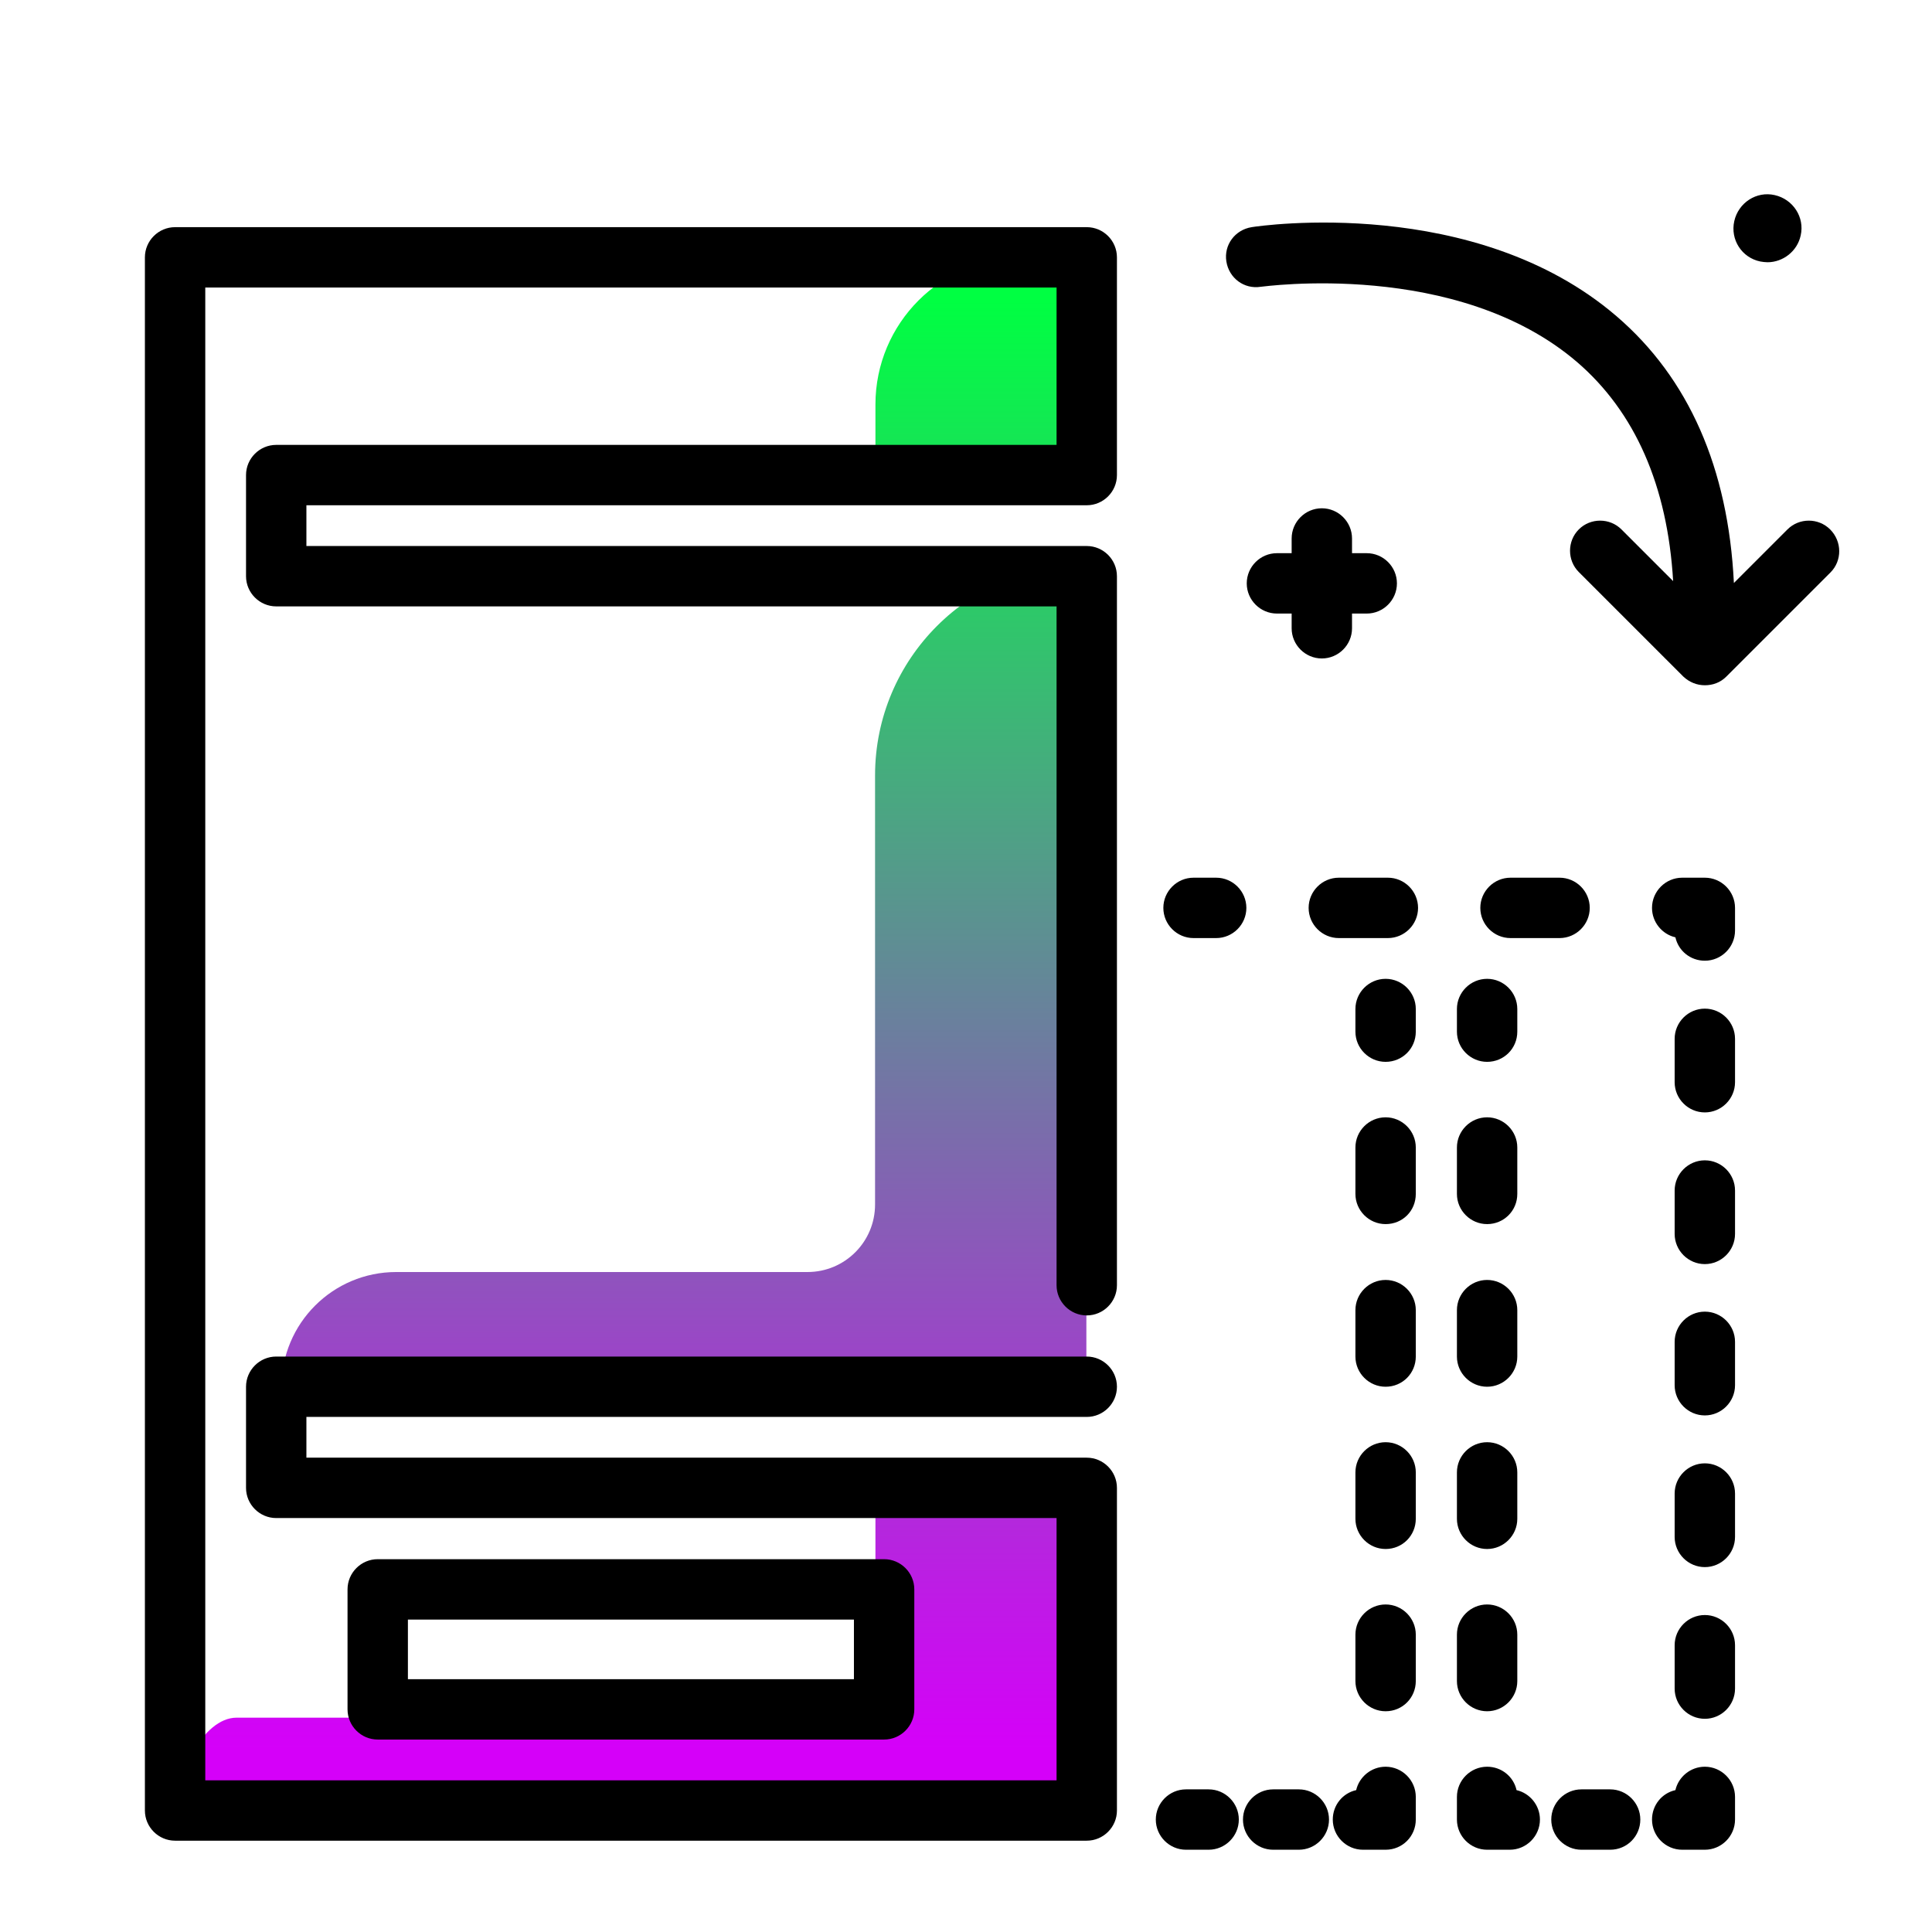 <svg version="1.1" id="Layer_1" xmlns="http://www.w3.org/2000/svg" xmlns:xlink="http://www.w3.org/1999/xlink" x="0px" y="0px" viewBox="0 0 512 512" enable-background="new 0 0 512 512" xml:space="preserve">
<linearGradient id="SVGID_1_" gradientUnits="userSpaceOnUse" x1="167.171" y1="463.529" x2="167.171" y2="79.536" class="gradient-element">
	<stop offset="0" class="primary-color-gradient" style="stop-color: rgb(213, 0, 249)"></stop>
	<stop offset="1" class="secondary-color-gradient" style="stop-color: rgb(0, 255, 66)"></stop>
</linearGradient>
<path fill="url(#SVGID_1_)" d="M231.9,392.6h56v87.2H46.4c0-9,7.3-24.6,16.3-24.6h140c16.2,0,29.3-4.8,29.3-20.9V392.6z
	 M231.9,205.5v113.7c0,9.9-8,17.9-17.9,17.9H105c-16.8,0-30.4,13.6-30.4,30.4v0h157.3h56v-30.4V149.5c-15.5,0-29.5,6.3-39.6,16.4
	C238.2,176,231.9,190,231.9,205.5z M271,68.2c-21.6,0-39,17.5-39,39v18.6h56V68.2H271z"></path>
<path d="M288,487.8H46.4c-4.4,0-8-3.6-8-8V68.2c0-4.4,3.6-8,8-8H288c4.4,0,8,3.6,8,8v57.7c0,4.4-3.6,8-8,8H81.2v10.8H288
	c4.4,0,8,3.6,8,8v187.9c0,4.4-3.6,8-8,8s-8-3.6-8-8V160.7H73.2c-4.4,0-8-3.6-8-8v-26.8c0-4.4,3.6-8,8-8H280V76.2H54.4v395.6H280
	v-69.5H73.2c-4.4,0-8-3.6-8-8v-26.8c0-4.4,3.6-8,8-8H288c4.4,0,8,3.6,8,8s-3.6,8-8,8H81.2v10.8H288c4.4,0,8,3.6,8,8v85.5
	C296,484.2,292.4,487.8,288,487.8z M234.3,461H100.1c-4.4,0-8-3.6-8-8v-31.8c0-4.4,3.6-8,8-8h134.2c4.4,0,8,3.6,8,8V453
	C242.3,457.4,238.7,461,234.3,461z M108.1,445h118.2v-15.8H108.1V445z M375.2,273.4v-6c0-4.4-3.6-8-8-8s-8,3.6-8,8v6
	c0,4.4,3.6,8,8,8S375.2,277.9,375.2,273.4z M367.2,453.5c-4.4,0-8-3.6-8-8v-12.3c0-4.4,3.6-8,8-8s8,3.6,8,8v12.3
	C375.2,449.9,371.7,453.5,367.2,453.5z M367.2,410.5c-4.4,0-8-3.6-8-8v-12.3c0-4.4,3.6-8,8-8s8,3.6,8,8v12.3
	C375.2,406.9,371.7,410.5,367.2,410.5z M367.2,367.5c-4.4,0-8-3.6-8-8v-12.3c0-4.4,3.6-8,8-8s8,3.6,8,8v12.3
	C375.2,363.9,371.7,367.5,367.2,367.5z M367.2,324.4c-4.4,0-8-3.6-8-8v-12.3c0-4.4,3.6-8,8-8s8,3.6,8,8v12.3
	C375.2,320.9,371.7,324.4,367.2,324.4z M375.2,482.2v-6c0-4.4-3.6-8-8-8c-3.8,0-7,2.7-7.8,6.2c-3.6,0.8-6.2,4-6.2,7.8
	c0,4.4,3.6,8,8,8h6C371.7,490.2,375.2,486.6,375.2,482.2z M352.2,482.2c0-4.4-3.6-8-8-8h-6.8c-4.4,0-8,3.6-8,8s3.6,8,8,8h6.8
	C348.6,490.2,352.2,486.6,352.2,482.2z M328.3,482.2c0-4.4-3.6-8-8-8h-6c-4.4,0-8,3.6-8,8s3.6,8,8,8h6
	C324.7,490.2,328.3,486.6,328.3,482.2z M330.3,240.6c0-4.4-3.6-8-8-8h-6c-4.4,0-8,3.6-8,8s3.6,8,8,8h6
	C326.7,248.6,330.3,245,330.3,240.6z M413.3,248.6h-13c-4.4,0-8-3.6-8-8s3.6-8,8-8h13c4.4,0,8,3.6,8,8S417.7,248.6,413.3,248.6z
	 M367.8,248.6h-13c-4.4,0-8-3.6-8-8s3.6-8,8-8h13c4.4,0,8,3.6,8,8S372.2,248.6,367.8,248.6z M459.8,246.6v-6c0-4.4-3.6-8-8-8h-6
	c-4.4,0-8,3.6-8,8c0,3.8,2.7,7,6.2,7.8c0.8,3.6,4,6.2,7.8,6.2C456.2,254.6,459.8,251,459.8,246.6z M451.8,455.5c-4.4,0-8-3.6-8-8
	V436c0-4.4,3.6-8,8-8s8,3.6,8,8v11.5C459.8,451.9,456.2,455.5,451.8,455.5z M451.8,415.3c-4.4,0-8-3.6-8-8v-11.5c0-4.4,3.6-8,8-8
	s8,3.6,8,8v11.5C459.8,411.7,456.2,415.3,451.8,415.3z M451.8,375.1c-4.4,0-8-3.6-8-8v-11.5c0-4.4,3.6-8,8-8s8,3.6,8,8v11.5
	C459.8,371.5,456.2,375.1,451.8,375.1z M451.8,335c-4.4,0-8-3.6-8-8v-11.5c0-4.4,3.6-8,8-8s8,3.6,8,8V327
	C459.8,331.4,456.2,335,451.8,335z M451.8,294.8c-4.4,0-8-3.6-8-8v-11.5c0-4.4,3.6-8,8-8s8,3.6,8,8v11.5
	C459.8,291.2,456.2,294.8,451.8,294.8z M459.8,482.2v-6c0-4.4-3.6-8-8-8c-3.8,0-7,2.7-7.8,6.2c-3.6,0.8-6.2,4-6.2,7.8
	c0,4.4,3.6,8,8,8h6C456.2,490.2,459.8,486.6,459.8,482.2z M434.7,482.2c0-4.4-3.6-8-8-8h-7.6c-4.4,0-8,3.6-8,8s3.6,8,8,8h7.6
	C431.2,490.2,434.7,486.6,434.7,482.2z M408.1,482.2c0-3.8-2.7-7-6.2-7.8c-0.8-3.6-4-6.2-7.8-6.2c-4.4,0-8,3.6-8,8v6
	c0,4.4,3.6,8,8,8h6C404.5,490.2,408.1,486.6,408.1,482.2z M394.1,453.5c-4.4,0-8-3.6-8-8v-12.3c0-4.4,3.6-8,8-8s8,3.6,8,8v12.3
	C402.1,449.9,398.5,453.5,394.1,453.5z M394.1,410.5c-4.4,0-8-3.6-8-8v-12.3c0-4.4,3.6-8,8-8s8,3.6,8,8v12.3
	C402.1,406.9,398.5,410.5,394.1,410.5z M394.1,367.5c-4.4,0-8-3.6-8-8v-12.3c0-4.4,3.6-8,8-8s8,3.6,8,8v12.3
	C402.1,363.9,398.5,367.5,394.1,367.5z M394.1,324.4c-4.4,0-8-3.6-8-8v-12.3c0-4.4,3.6-8,8-8s8,3.6,8,8v12.3
	C402.1,320.9,398.5,324.4,394.1,324.4z M402.1,273.4v-6c0-4.4-3.6-8-8-8s-8,3.6-8,8v6c0,4.4,3.6,8,8,8S402.1,277.9,402.1,273.4z"></path>
<path d="M485.1,151.7l-27.4,27.4c0,0-0.1,0.1-0.1,0.1c0,0-0.1,0.1-0.1,0.1c-1.6,1.6-3.6,2.3-5.7,2.3s-4.1-0.8-5.7-2.3l-27.7-27.7
	c-3.1-3.1-3.1-8.2,0-11.3c3.1-3.1,8.2-3.1,11.3,0l13.7,13.7c-1.5-25.3-10.1-44.8-25.4-58c-31.9-27.4-83.4-20-83.9-20
	c-4.4,0.7-8.4-2.3-9.1-6.7c-0.7-4.4,2.3-8.4,6.7-9.1c2.4-0.4,59.2-8.6,96.7,23.6c19.1,16.4,29.6,40.2,31.1,70.7l14.2-14.2
	c3.1-3.1,8.2-3.1,11.3,0C488.2,143.5,488.2,148.6,485.1,151.7z M459.6,58.6c1.1-4.9,5.9-8,10.7-6.9c4.9,1.1,8,5.9,6.9,10.7
	c-0.9,4.2-4.7,7.1-8.8,7.1c-0.6,0-1.3-0.1-1.9-0.2C461.6,68.3,458.5,63.5,459.6,58.6z M362.2,146.6h-3.9v-3.9c0-4.4-3.6-8-8-8
	s-8,3.6-8,8v3.9h-3.9c-4.4,0-8,3.6-8,8s3.6,8,8,8h3.9v3.9c0,4.4,3.6,8,8,8s8-3.6,8-8v-3.9h3.9c4.4,0,8-3.6,8-8
	S366.6,146.6,362.2,146.6z"></path>
</svg>